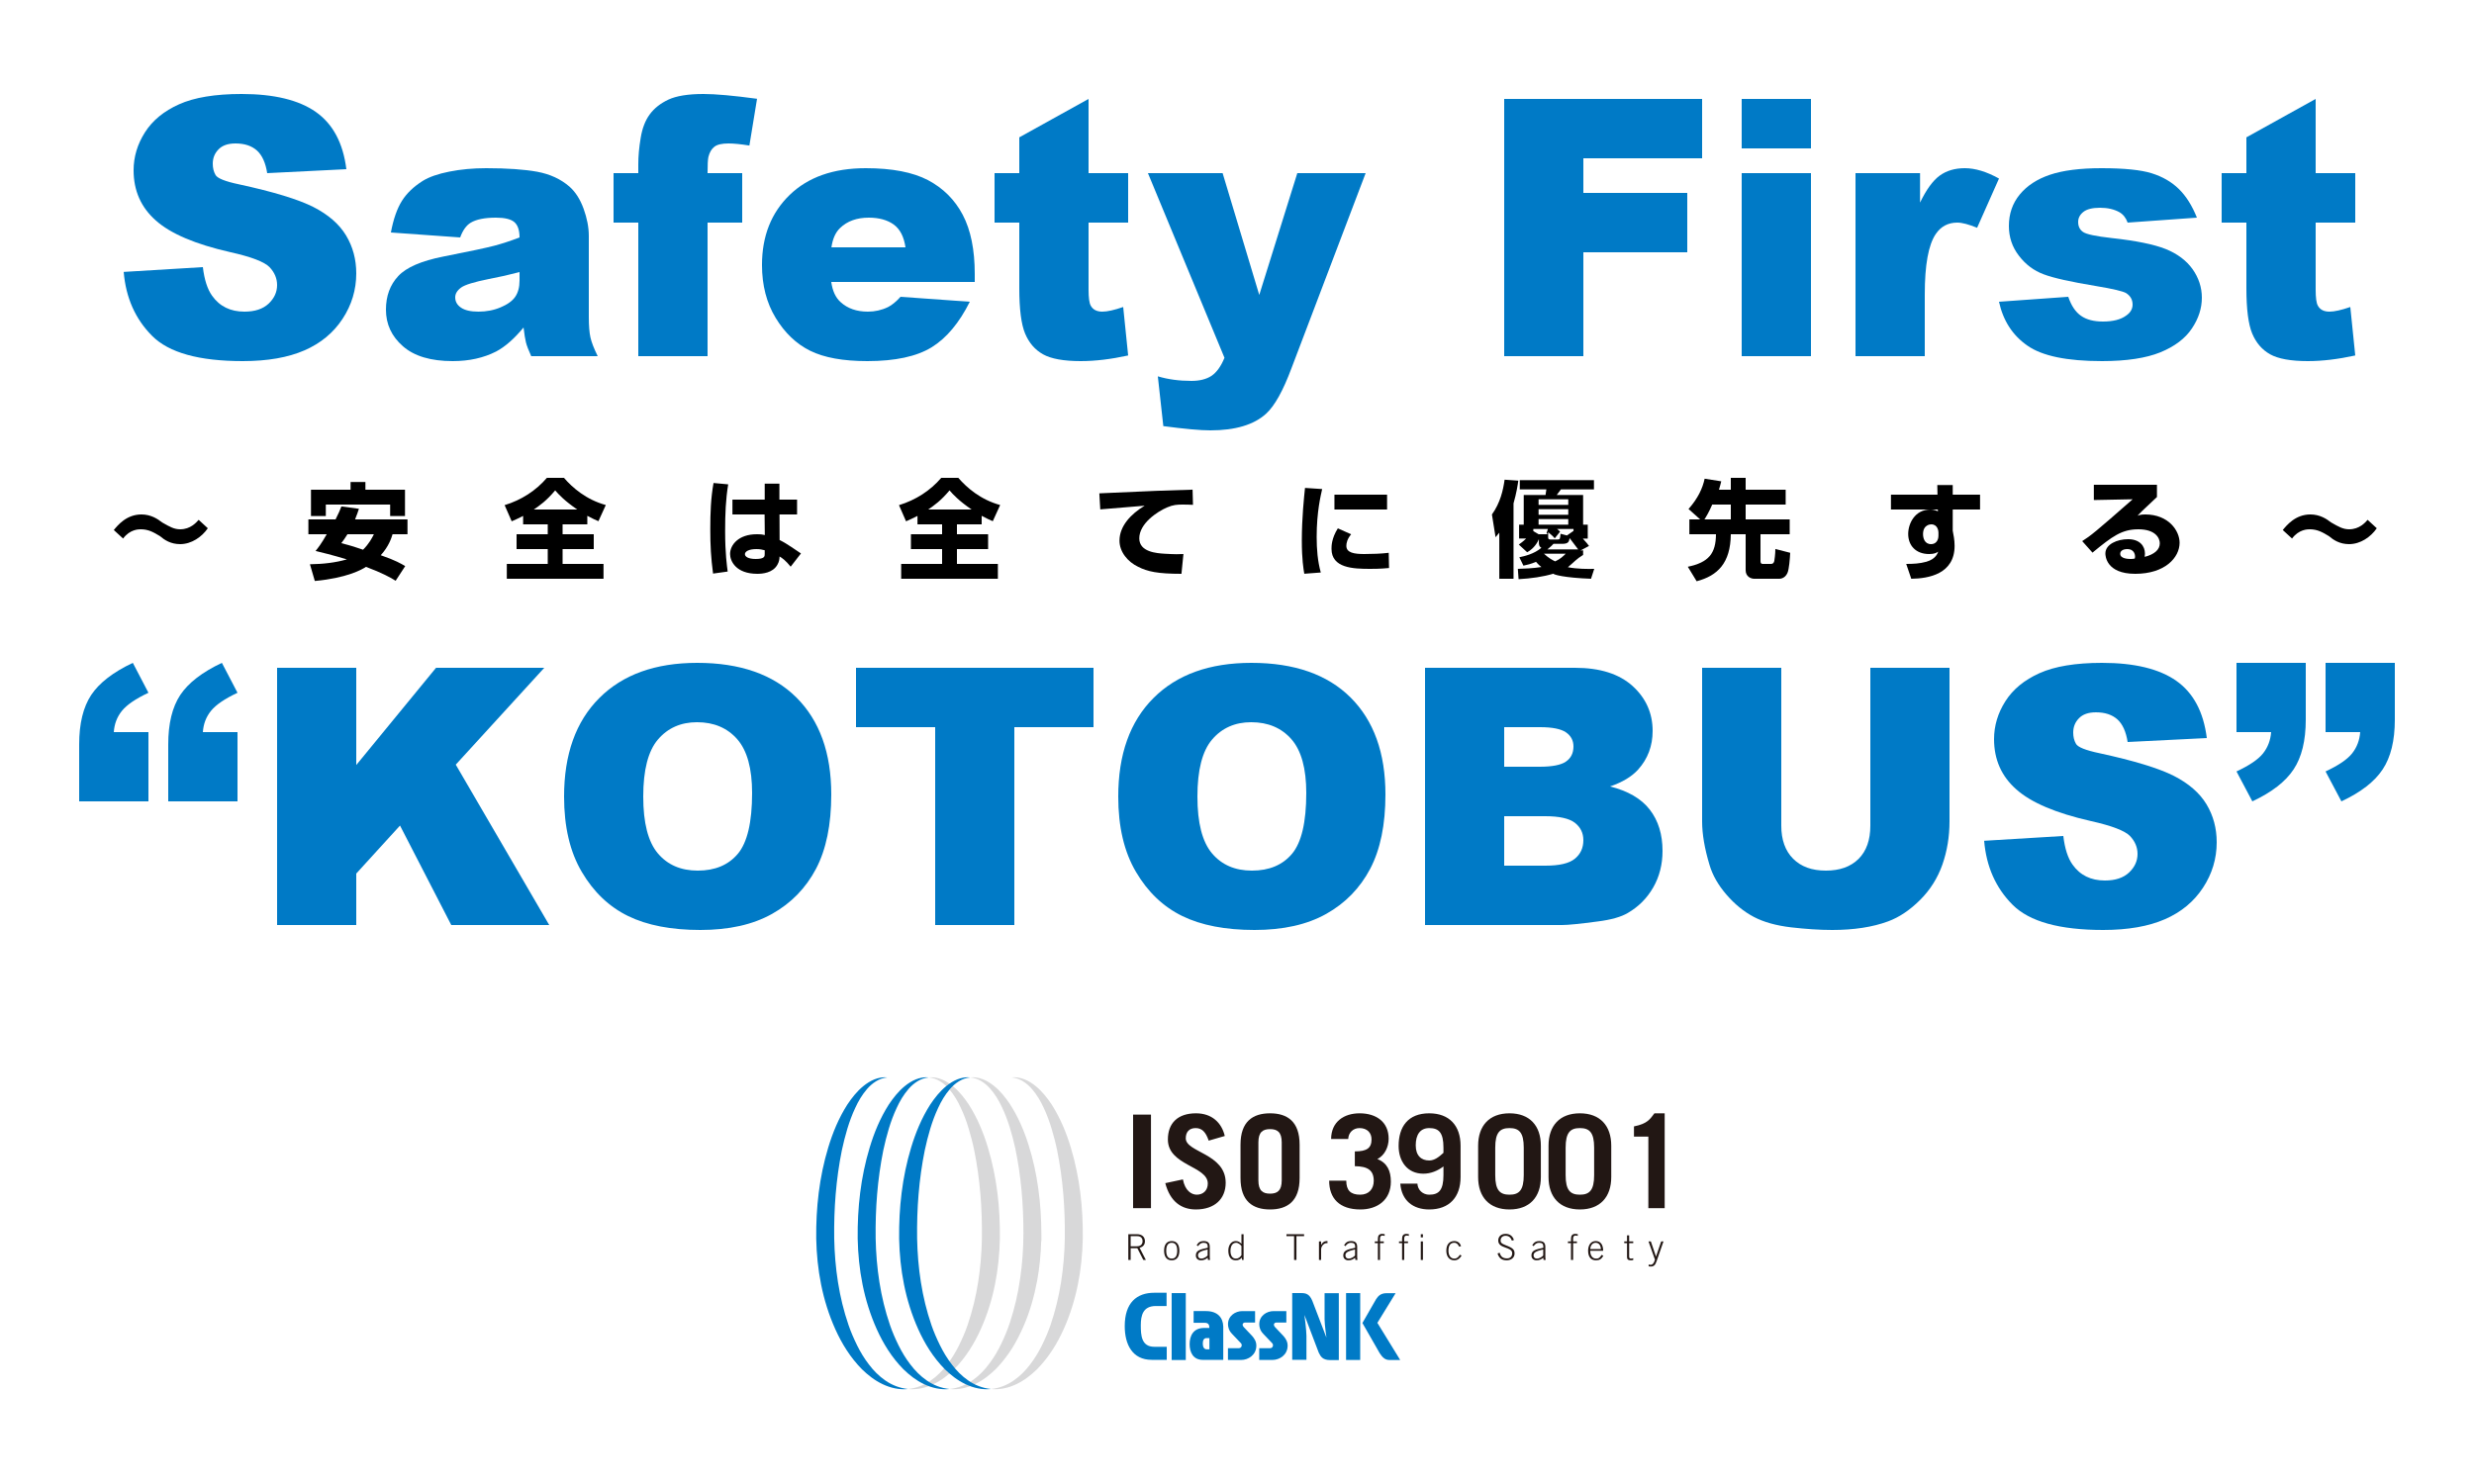 <?xml version="1.0" standalone="no"?>
<!-- Generator: Adobe Fireworks 10, Export SVG Extension by Aaron Beall (http://fireworks.abeall.com) . Version: 0.6.1  -->
<!DOCTYPE svg PUBLIC "-//W3C//DTD SVG 1.1//EN" "http://www.w3.org/Graphics/SVG/1.1/DTD/svg11.dtd">
<svg id="Untitled-%u30DA%u30FC%u30B8%201" viewBox="0 0 500 300" style="background-color:#ffffff00" version="1.1"
	xmlns="http://www.w3.org/2000/svg" xmlns:xlink="http://www.w3.org/1999/xlink" xml:space="preserve"
	x="0px" y="0px" width="500px" height="300px"
>
	<g id="%u30EC%u30A4%u30E4%u30FC%201">
		<g>
			<path d="M 30.75 67.906 C 34.141 71.312 40.25 73 49.062 73 C 54.078 73 58.234 72.266 61.531 70.828 C 64.828 69.391 67.391 67.266 69.234 64.453 C 71.078 61.641 72 58.578 72 55.266 C 72 52.438 71.312 49.875 69.938 47.594 C 68.562 45.312 66.359 43.391 63.328 41.844 C 60.297 40.312 55.297 38.781 48.312 37.266 C 45.484 36.672 43.891 36.031 43.547 35.344 C 43.172 34.688 43 33.938 43 33.094 C 43 31.969 43.375 31 44.156 30.203 C 44.922 29.406 46.062 29 47.594 29 C 49.438 29 50.875 29.484 51.938 30.438 C 52.984 31.391 53.672 32.906 54 35 L 70 34.203 C 69.344 28.922 67.281 25.062 63.844 22.641 C 60.406 20.219 55.391 19 48.828 19 C 43.484 19 39.266 19.703 36.203 21.078 C 33.125 22.453 30.828 24.344 29.297 26.75 C 27.766 29.156 27 31.719 27 34.422 C 27 38.547 28.5 41.938 31.516 44.594 C 34.5 47.25 39.5 49.375 46.516 50.969 C 50.797 51.922 53.438 52.938 54.469 54 C 55.484 55.062 56 56.281 56 57.625 C 56 59.062 55.422 60.312 54.281 61.391 C 53.125 62.469 51.5 63 49.406 63 C 46.562 63 44.391 61.938 42.859 59.781 C 41.922 58.469 41.297 56.531 41 54 L 25 54.969 C 25.438 60.203 27.359 64.516 30.75 67.906 L 30.75 67.906 Z" fill="#007ac6"/>
			<path d="M 95.141 45.016 C 96.266 44.344 97.969 44 100.234 44 C 102 44 103.234 44.297 103.938 44.891 C 104.641 45.484 105 46.531 105 48 C 103.219 48.688 101.547 49.234 99.969 49.656 C 98.391 50.078 94.938 50.812 89.609 51.859 C 85.172 52.734 82.125 54.047 80.484 55.812 C 78.828 57.594 78 59.844 78 62.594 C 78 65.531 79.141 68 81.438 70 C 83.719 72 87.078 73 91.5 73 C 94.828 73 97.75 72.344 100.266 71.062 C 102.094 70.094 103.938 68.469 105.812 66.203 C 105.969 67.578 106.141 68.578 106.297 69.219 C 106.453 69.859 106.812 70.781 107.359 72 L 120.797 72 C 120.047 70.469 119.547 69.203 119.328 68.203 C 119.109 67.219 119 65.844 119 64.094 L 119 47.688 C 119 45.938 118.641 44.109 117.938 42.172 C 117.234 40.25 116.281 38.766 115.062 37.703 C 113.328 36.203 111.172 35.203 108.578 34.719 C 105.984 34.25 102.547 34 98.266 34 C 95.594 34 93.109 34.234 90.828 34.688 C 88.531 35.141 86.734 35.766 85.422 36.578 C 83.594 37.734 82.188 39.078 81.219 40.625 C 80.25 42.172 79.5 44.297 79 47 L 93 48 C 93.531 46.547 94.25 45.547 95.141 45.016 L 95.141 45.016 ZM 105 56.719 C 105 58.062 104.703 59.156 104.125 60 C 103.547 60.844 102.562 61.547 101.188 62.125 C 99.797 62.719 98.297 63 96.688 63 C 95.141 63 93.969 62.734 93.188 62.203 C 92.391 61.672 92 60.969 92 60.109 C 92 59.375 92.391 58.719 93.203 58.125 C 93.984 57.562 95.844 57 98.781 56.406 C 100.938 56 103 55.531 105 55 L 105 56.719 L 105 56.719 Z" fill="#007ac6"/>
			<path d="M 143.172 31.719 C 143.406 30.781 143.812 30.094 144.391 29.656 C 144.953 29.219 145.906 29 147.234 29 C 148.297 29 149.703 29.141 151.453 29.422 L 153 19.969 C 148.25 19.328 144.641 19 142.172 19 C 139.047 19 136.688 19.391 135.078 20.141 C 133.453 20.906 132.203 21.906 131.312 23.125 C 130.406 24.359 129.797 25.938 129.484 27.875 C 129.156 29.812 129 31.594 129 33.203 L 129 35 L 124 35 L 124 45 L 129 45 L 129 72 L 143 72 L 143 45 L 150 45 L 150 35 L 143 35 C 143 33.344 143.047 32.25 143.172 31.719 L 143.172 31.719 Z" fill="#007ac6"/>
			<path d="M 197 55.391 C 197 50.484 196.188 46.5 194.578 43.438 C 192.969 40.375 190.625 38.047 187.562 36.422 C 184.484 34.812 180.281 34 174.969 34 C 168.422 34 163.297 35.812 159.578 39.422 C 155.859 43.031 154 47.75 154 53.562 C 154 57.672 154.922 61.234 156.766 64.266 C 158.609 67.297 160.922 69.516 163.734 70.906 C 166.547 72.297 170.391 73 175.297 73 C 180.922 73 185.25 72.062 188.266 70.219 C 191.281 68.359 193.859 65.281 196 61 L 182 60 C 181.094 61 180.25 61.688 179.469 62.078 C 178.172 62.703 176.812 63 175.391 63 C 173.125 63 171.297 62.359 169.891 61.078 C 168.891 60.188 168.25 58.828 168 57 L 197 57 L 197 55.391 L 197 55.391 ZM 168.031 50 C 168.281 48.281 168.859 46.969 169.781 46.094 C 171.219 44.703 173.156 44 175.578 44 C 177.656 44 179.344 44.469 180.625 45.391 C 181.906 46.328 182.688 47.859 183 50 L 168.031 50 L 168.031 50 Z" fill="#007ac6"/>
			<path d="M 206 27.766 L 206 35 L 201 35 L 201 45 L 206 45 L 206 58.266 C 206 62.484 206.391 65.547 207.172 67.422 C 207.953 69.297 209.156 70.703 210.797 71.625 C 212.422 72.531 214.969 73 218.406 73 C 221.375 73 224.562 72.609 228 71.859 L 227 62.062 C 225.188 62.688 223.781 63 222.781 63 C 221.656 63 220.875 62.594 220.438 61.781 C 220.141 61.25 220 60.172 220 58.547 L 220 45 L 228 45 L 228 35 L 220 35 L 220 20 L 206 27.766 L 206 27.766 Z" fill="#007ac6"/>
			<path d="M 247.469 72.328 C 246.75 74.078 245.875 75.281 244.844 75.984 C 243.812 76.656 242.453 77 240.797 77 C 238.297 77 236.031 76.688 234 76.078 L 235.109 86.141 C 239.391 86.703 242.547 87 244.609 87 C 249.656 87 253.422 85.875 255.891 83.625 C 257.625 82.031 259.328 78.953 261.016 74.422 L 276 35 L 262.188 35 L 254.5 59.625 L 247.094 35 L 232 35 L 247.469 72.328 L 247.469 72.328 Z" fill="#007ac6"/>
			<path d="M 304 72 L 320 72 L 320 51 L 341 51 L 341 39 L 320 39 L 320 32 L 344 32 L 344 20 L 304 20 L 304 72 L 304 72 Z" fill="#007ac6"/>
			<path d="M 352 30 L 366 30 L 366 20 L 352 20 L 352 30 L 352 30 ZM 352 72 L 366 72 L 366 35 L 352 35 L 352 72 L 352 72 Z" fill="#007ac6"/>
			<path d="M 375 72 L 389 72 L 389 59.516 C 389 53.562 389.734 49.5 391.219 47.312 C 392.25 45.781 393.703 45 395.578 45 C 396.547 45 397.891 45.359 399.578 46.047 L 404 36.094 C 401.5 34.703 399.188 34 397.094 34 C 395.078 34 393.391 34.5 392.016 35.5 C 390.641 36.5 389.328 38.312 388.047 40.953 L 388.047 35 L 375 35 L 375 72 L 375 72 Z" fill="#007ac6"/>
			<path d="M 409.75 69.875 C 412.734 71.969 417.75 73 424.812 73 C 429.797 73 433.734 72.391 436.625 71.219 C 439.516 70.031 441.641 68.422 442.984 66.406 C 444.328 64.406 445 62.328 445 60.188 C 445 58.094 444.359 56.156 443.109 54.391 C 441.844 52.641 440.031 51.281 437.656 50.328 C 435.281 49.391 431.656 48.656 426.797 48.125 C 423.578 47.766 421.641 47.359 420.984 46.891 C 420.328 46.438 420 45.766 420 44.875 C 420 44.078 420.344 43.406 421.047 42.844 C 421.75 42.281 422.875 42 424.422 42 C 425.953 42 427.25 42.297 428.328 42.891 C 429.109 43.344 429.656 44.047 430 45 L 444 44 C 443.031 41.562 441.812 39.641 440.344 38.203 C 438.875 36.766 437.062 35.719 434.875 35.031 C 432.688 34.344 429.297 34 424.703 34 C 420.359 34 416.891 34.453 414.297 35.328 C 411.703 36.203 409.672 37.531 408.203 39.312 C 406.734 41.094 406 43.219 406 45.688 C 406 47.938 406.672 49.953 408.031 51.703 C 409.375 53.469 411.047 54.719 413.031 55.453 C 415 56.203 418.531 56.984 423.625 57.828 C 427.031 58.391 429.047 58.875 429.688 59.25 C 430.562 59.812 431 60.578 431 61.578 C 431 62.469 430.562 63.203 429.703 63.797 C 428.594 64.609 427.031 65 425.016 65 C 423.172 65 421.688 64.625 420.578 63.844 C 419.469 63.078 418.609 61.797 418 60 L 404 61 C 404.844 64.844 406.75 67.797 409.75 69.875 L 409.75 69.875 Z" fill="#007ac6"/>
			<path d="M 454 27.766 L 454 35 L 449 35 L 449 45 L 454 45 L 454 58.266 C 454 62.484 454.391 65.547 455.172 67.422 C 455.953 69.297 457.156 70.703 458.797 71.625 C 460.422 72.531 462.969 73 466.406 73 C 469.375 73 472.562 72.609 476 71.859 L 475 62.062 C 473.188 62.688 471.781 63 470.781 63 C 469.656 63 468.875 62.594 468.438 61.781 C 468.141 61.25 468 60.172 468 58.547 L 468 45 L 476 45 L 476 35 L 468 35 L 468 20 L 454 27.766 L 454 27.766 Z" fill="#007ac6"/>
		</g>
		<g>
			<path d="M 40.151 105.089 C 39.698 105.593 38.523 107 36.42 107 C 35.183 107 34.297 106.496 32.771 105.614 C 31.844 104.888 30.483 104 28.587 104 C 25.536 104 23.783 106.208 23 107.147 L 24.876 108.869 C 26.257 107 28.03 107 28.442 107 C 30.009 107 31.019 107.588 32.338 108.386 C 33.204 109.129 34.482 110 36.4 110 C 38.708 110 40.79 108.548 42 106.79 L 40.151 105.089 L 40.151 105.089 Z" fill="#000000"/>
			<path d="M 68.998 102.386 C 68.743 103.071 68.443 103.757 67.818 105 L 62.325 105 L 62.325 108 L 66.035 108 C 64.902 109.995 64.263 110.772 63.779 111.38 C 64.921 111.653 67.007 112.157 70.109 113.081 C 67.748 113.753 65.366 114.026 62.64 114.068 L 63.624 117.448 C 70.086 116.86 73.166 115.139 73.966 114.593 C 77.183 115.79 79.064 116.818 79.96 117.406 L 81.892 114.446 C 81.09 113.963 79.98 113.291 76.952 112.241 C 78.572 110.457 79.103 108.777 79.337 108 L 82.354 108 L 82.354 105 L 71.761 105 C 72.141 104.057 72.35 103.436 72.54 102.857 L 68.998 102.386 L 68.998 102.386 ZM 75.563 108 C 75.193 108.756 74.591 109.911 73.375 111.128 C 72.141 110.688 70.888 110.289 68.975 109.806 C 69.322 109.344 69.762 108.777 70.225 108 L 75.563 108 L 75.563 108 ZM 62.85 104.314 L 65.85 104.314 L 65.85 102 L 78.85 102 L 78.85 104.314 L 81.85 104.314 L 81.85 99 L 73.85 99 L 73.85 97.446 L 70.85 97.446 L 70.85 99 L 62.85 99 L 62.85 104.314 L 62.85 104.314 Z" fill="#000000"/>
			<path d="M 105.724 106 L 110.7 106 L 110.7 108 L 104.401 108 L 104.401 111 L 110.7 111 L 110.7 114 L 102.428 114 L 102.428 117 L 121.972 117 L 121.972 114 L 113.7 114 L 113.7 111 L 119.999 111 L 119.999 108 L 113.7 108 L 113.7 106 L 118.697 106 L 118.697 104.277 C 119.705 104.83 120.314 105.085 120.944 105.362 L 122.434 102.097 C 118.466 101.005 115.695 98.591 113.973 96.596 L 110.532 96.596 C 108.328 99.179 105.367 101.089 101.987 102.118 L 103.414 105.383 C 104.128 105.064 104.8 104.787 105.724 104.298 L 105.724 106 L 105.724 106 ZM 107.886 103 C 109.083 102.181 110.448 101.236 112.2 99.137 C 112.969 100.019 114.12 101.257 116.66 103 L 107.886 103 L 107.886 103 Z" fill="#000000"/>
			<path d="M 144.208 97.641 C 143.666 100.664 143.55 103.62 143.55 106.994 C 143.55 110.267 143.685 112.748 144.111 115.954 L 147.065 115.542 C 146.929 114.443 146.55 111.992 146.55 107.345 C 146.55 103.9 146.671 100.937 147.171 97.914 L 144.208 97.641 L 144.208 97.641 ZM 148.028 101 L 148.028 104 L 154.525 104 L 154.569 108.16 C 154.152 108.068 153.879 108 152.935 108 C 149.29 108 147.55 110.13 147.55 111.992 C 147.55 113.435 148.746 116 153.059 116 C 154.061 116 156.153 115.84 157.099 114.191 C 157.51 113.504 157.53 112.937 157.55 112.496 C 158.117 112.827 158.81 113.343 159.797 114.557 L 161.875 111.882 C 160.899 111.268 159.198 109.969 157.56 109.168 L 157.54 104 L 161.088 104 L 161.088 101 L 157.521 101 L 157.521 97.767 L 154.55 97.767 L 154.55 101 L 148.028 101 L 148.028 101 ZM 154.55 112.008 C 154.55 112.465 154.55 113 152.72 113 C 151.184 113 150.55 112.512 150.55 112.024 C 150.55 111.504 151.306 111 152.867 111 C 153.622 111 154.037 111.11 154.55 111.236 L 154.55 112.008 L 154.55 112.008 Z" fill="#000000"/>
			<path d="M 185.424 106 L 190.4 106 L 190.4 108 L 184.101 108 L 184.101 111 L 190.4 111 L 190.4 114 L 182.128 114 L 182.128 117 L 201.673 117 L 201.673 114 L 193.4 114 L 193.4 111 L 199.699 111 L 199.699 108 L 193.4 108 L 193.4 106 L 198.397 106 L 198.397 104.277 C 199.405 104.83 200.014 105.085 200.644 105.362 L 202.134 102.097 C 198.166 101.005 195.395 98.591 193.673 96.596 L 190.232 96.596 C 188.028 99.179 185.067 101.089 181.687 102.118 L 183.114 105.383 C 183.828 105.064 184.5 104.787 185.424 104.298 L 185.424 106 L 185.424 106 ZM 187.587 103 C 188.783 102.181 190.148 101.236 191.9 99.137 C 192.669 100.019 193.82 101.257 196.361 103 L 187.587 103 L 187.587 103 Z" fill="#000000"/>
			<path d="M 241.021 98.979 C 240.958 99 240.664 99 240.643 99 C 235.121 99.15 233.861 99.206 222.177 99.731 L 222.366 102.975 C 223.583 102.858 229.953 102.349 231.342 102.231 C 228.559 103.895 226.25 106.342 226.25 109.298 C 226.25 111.569 227.919 113.582 230.022 114.582 C 231.888 115.535 233.924 116 238.774 116 L 239.173 112 C 238.292 112.047 237.557 112.07 235.394 111.941 C 233.798 111.843 230.25 111.609 230.25 108.829 C 230.25 105.833 233.882 103.425 235.856 102.583 C 237.116 102.035 237.914 102 239.11 102 C 239.887 102 240.622 102.035 241.105 102.055 L 241.021 98.979 L 241.021 98.979 Z" fill="#000000"/>
			<path d="M 263.744 98.635 C 263.56 100.44 263.1 104.655 263.1 109.29 C 263.1 113.075 263.431 114.981 263.597 115.987 L 266.933 115.735 C 266.294 113.433 266.1 111.028 266.1 108.545 C 266.1 103.434 266.933 100.134 267.211 98.866 L 263.744 98.635 L 263.744 98.635 ZM 269.692 100 L 269.692 103 L 280.33 103 L 280.33 100 L 269.692 100 L 269.692 100 ZM 270.382 106.807 C 269.1 108.834 269.1 110.407 269.1 110.945 C 269.1 114.849 273.465 115 276.908 115 C 278.966 115 280.12 114.887 280.729 114.83 L 280.666 111.752 C 279.197 111.938 277.223 112 275.732 112 C 273.696 112 272.1 111.752 272.1 110.345 C 272.1 109.745 272.289 108.958 273.066 108.007 L 270.382 106.807 L 270.382 106.807 Z" fill="#000000"/>
			<path d="M 306.907 117.084 C 309.472 116.941 311.851 116.604 313.959 115.97 C 313.911 116.158 316.2 116.807 321.546 117 L 322.197 115 C 320.937 115.035 318.74 115.035 316.871 114.666 C 318.215 113.545 318.572 113.029 319.95 112.18 L 319.95 111.25 C 319.122 111.275 319.144 111.312 319.212 111.4 L 321.139 110.368 C 320.908 110.031 320.684 109.737 319.891 108.874 L 320.887 108.874 L 320.887 106.062 L 319.95 106.062 L 319.95 100.062 L 314.619 100.062 L 315.464 98.938 L 322.141 98.938 L 322.141 97.062 L 307.152 97.062 L 307.152 98.938 L 312.525 98.938 L 312.357 100.062 L 307.95 100.062 L 307.95 106.062 L 307.012 106.062 L 307.012 108.869 L 308.438 108.869 C 307.794 109.499 307.357 109.793 306.95 110.087 L 308.645 111.641 C 310.123 110.836 310.811 109.493 311.012 109 L 311.012 109.651 C 311.012 109.967 311.012 110.48 311.522 110.737 C 310.072 111.98 308.116 112.434 307.058 112.651 L 307.887 114.349 C 308.576 114.21 309.427 114.013 310.425 113.579 C 310.996 114.23 311.358 114.507 311.522 114.625 C 309.864 114.901 307.932 114.96 306.76 115 L 306.907 117.084 L 306.907 117.084 ZM 316.682 108.247 L 315.387 107.903 C 315.297 108.955 315.279 109.062 314.83 109.062 L 313.319 109.062 C 312.977 109.062 312.887 108.934 312.887 108.612 L 312.887 107.581 C 313.499 108.097 313.805 108.333 314.218 108.826 L 315.297 107.474 C 315.135 107.302 315.063 107.238 314.686 106.938 L 318.012 106.938 L 318.012 107.324 L 316.682 108.247 L 316.682 108.247 ZM 316.95 104.938 L 316.95 106.062 L 310.95 106.062 L 310.95 104.938 L 316.95 104.938 L 316.95 104.938 ZM 312.56 107.79 C 312.705 107.916 312.742 107.937 312.815 108 L 311.012 108 L 311.012 108.032 L 309.887 107.367 L 309.887 106.938 L 312.833 106.938 L 312.56 107.79 L 312.56 107.79 ZM 315.74 109.938 C 316.942 109.938 317.111 109.52 317.223 108.783 C 318.593 110.58 318.656 110.685 318.95 111.062 L 312.735 111.062 C 313.538 110.399 313.653 110.273 313.959 109.938 L 315.74 109.938 L 315.74 109.938 ZM 316.95 102.938 L 316.95 104.062 L 310.95 104.062 L 310.95 102.938 L 316.95 102.938 L 316.95 102.938 ZM 316.95 100.938 L 316.95 102.062 L 310.95 102.062 L 310.95 100.938 L 316.95 100.938 L 316.95 100.938 ZM 316.428 111.938 C 315.882 112.471 315.399 112.977 314.307 113.483 C 313.803 113.258 313.005 112.837 312.039 111.938 L 316.428 111.938 L 316.428 111.938 ZM 303.012 117 L 305.887 117 L 305.887 101.761 C 306.496 99.62 306.727 98.066 306.853 97.163 L 304.083 96.974 C 303.789 99.074 303.222 101.635 301.522 104.008 L 302.257 108.606 C 302.613 108.186 302.781 107.976 303.012 107.682 L 303.012 117 L 303.012 117 Z" fill="#000000"/>
			<path d="M 341.425 105 L 341.425 108 L 346.8 108 C 346.779 111.891 345.33 113.695 341.11 114.573 L 342.895 117.504 C 347.119 116.388 349.744 113.859 349.8 108 L 352.8 108 L 352.8 115.28 C 352.8 116.599 353.915 117 354.512 117 L 359.595 117 C 359.714 117 360.727 117 361.244 115.834 C 361.582 115.07 361.74 112.992 361.8 111.75 L 358.8 110.977 C 358.8 112.102 358.62 113.18 358.597 113.344 C 358.552 113.625 358.417 114 357.898 114 L 356.319 114 C 356.093 114 355.8 114 355.8 113.414 L 355.8 108 L 361.701 108 L 361.701 105 L 352.8 105 L 352.8 102 L 360.886 102 L 360.886 99 L 352.8 99 L 352.8 96.606 L 349.8 96.606 L 349.8 99 L 347.406 99 C 347.658 98.16 347.742 97.803 347.868 97.299 L 344.509 96.774 C 344.11 98.685 343.165 100.743 341.255 102.895 L 343.606 105 L 341.425 105 L 341.425 105 ZM 344.467 105 C 344.845 104.421 345.412 103.474 346.042 102 L 349.8 102 L 349.8 105 L 344.467 105 L 344.467 105 Z" fill="#000000"/>
			<path d="M 391.571 100 L 382.165 100 L 382.165 103 L 391.631 103 L 391.669 103.351 C 391.271 103.201 390.791 103 390.17 103 C 386.954 103 385.65 105.9 385.65 107.93 C 385.65 110.308 387.223 112 389.87 112 C 390.911 112 391.31 111.778 391.726 111.522 C 391.551 111.897 391.231 113 389.33 113.559 C 387.967 113.941 386.643 114 385.251 114 L 386.271 117 C 389.77 116.957 395.028 116.043 395.028 110.342 C 395.028 109.126 394.797 108.068 394.65 107.287 L 394.65 103 L 400.172 103 L 400.172 100 L 394.65 100 L 394.65 98.047 L 391.531 98.047 L 391.571 100 L 391.571 100 ZM 391.764 108.275 C 391.764 109.287 391.211 110 390.27 110 C 388.95 110 388.65 108.758 388.65 107.976 C 388.65 106.091 390.09 106 390.31 106 C 391.631 106 391.764 107.379 391.764 107.632 L 391.764 108.275 L 391.764 108.275 Z" fill="#000000"/>
			<path d="M 423.169 98 L 423.169 101.085 L 431.015 100.931 C 423.337 107.679 422.54 108.285 420.818 109.389 L 422.897 111.718 C 426.928 108.395 428.831 107 432.173 107 C 435.623 107 436.5 108.78 436.5 109.83 C 436.5 111.135 435.392 112.068 433.448 112.573 C 433.483 112.301 433.5 112.145 433.5 111.912 C 433.5 110.407 432.466 109 430.089 109 C 427.928 109 425.5 110 425.5 111.893 C 425.5 112.301 425.619 116 431.534 116 C 437.541 116 440.5 112.728 440.5 109.712 C 440.5 107.313 438.299 104 433.546 104 C 432.621 104 432.276 104.157 432 104.269 C 432.552 103.66 432.707 103.466 435.923 100.475 L 435.923 98 L 423.169 98 L 423.169 98 ZM 431.435 112.922 C 431.103 112.981 430.883 113 430.596 113 C 430.089 113 428.5 112.942 428.5 111.951 C 428.5 111.368 429.074 111 429.912 111 C 431.457 111 431.5 112.34 431.5 112.475 C 431.5 112.65 431.479 112.748 431.435 112.922 L 431.435 112.922 Z" fill="#000000"/>
			<path d="M 478.501 105.089 C 478.048 105.593 476.873 107 474.77 107 C 473.533 107 472.647 106.496 471.121 105.614 C 470.194 104.888 468.833 104 466.937 104 C 463.886 104 462.133 106.208 461.35 107.147 L 463.226 108.869 C 464.607 107 466.38 107 466.792 107 C 468.359 107 469.369 107.588 470.688 108.386 C 471.554 109.129 472.832 110 474.75 110 C 477.058 110 479.14 108.548 480.35 106.79 L 478.501 105.089 L 478.501 105.089 Z" fill="#000000"/>
		</g>
		<g>
			<path d="M 30 148 L 23 148 C 23.109 146.344 23.656 144.922 24.641 143.703 C 25.625 142.484 27.406 141.266 30 140.047 L 26.844 134 C 22.875 135.875 20.062 138.047 18.438 140.484 C 16.812 142.938 16 146.281 16 150.5 L 16 162 L 30 162 L 30 148 L 30 148 ZM 48 148 L 41 148 C 41.109 146.344 41.656 144.922 42.641 143.703 C 43.625 142.484 45.406 141.266 48 140.047 L 44.844 134 C 40.875 135.875 38.062 138.047 36.438 140.484 C 34.812 142.938 34 146.281 34 150.5 L 34 162 L 48 162 L 48 148 L 48 148 Z" fill="#007ac6"/>
			<path d="M 56 187 L 72 187 L 72 176.594 L 80.844 166.891 L 91.203 187 L 111 187 L 92.109 154.578 L 110 135 L 88.125 135 L 72 154.656 L 72 135 L 56 135 L 56 187 L 56 187 Z" fill="#007ac6"/>
			<path d="M 117.594 176.281 C 119.984 180.344 123.109 183.312 126.953 185.188 C 130.797 187.062 135.672 188 141.547 188 C 147.328 188 152.156 186.922 156.031 184.75 C 159.906 182.578 162.859 179.531 164.922 175.625 C 166.969 171.719 168 166.719 168 160.609 C 168 152.203 165.641 145.672 160.953 141 C 156.266 136.344 149.578 134 140.906 134 C 132.438 134 125.844 136.375 121.109 141.125 C 116.359 145.875 114 152.516 114 161.031 C 114 167.141 115.188 172.219 117.594 176.281 L 117.594 176.281 ZM 132.969 149.5 C 134.953 147.172 137.594 146 140.875 146 C 144.281 146 147 147.156 149 149.438 C 151 151.734 152 155.359 152 160.312 C 152 166.219 151.031 170.312 149.125 172.594 C 147.203 174.875 144.5 176 141.016 176 C 137.609 176 134.922 174.844 132.953 172.516 C 130.984 170.188 130 166.359 130 161.031 C 130 155.672 130.984 151.828 132.969 149.5 L 132.969 149.5 Z" fill="#007ac6"/>
			<path d="M 173 147 L 189 147 L 189 187 L 205 187 L 205 147 L 221 147 L 221 135 L 173 135 L 173 147 L 173 147 Z" fill="#007ac6"/>
			<path d="M 229.594 176.281 C 231.984 180.344 235.109 183.312 238.953 185.188 C 242.797 187.062 247.672 188 253.547 188 C 259.328 188 264.156 186.922 268.031 184.75 C 271.906 182.578 274.859 179.531 276.922 175.625 C 278.969 171.719 280 166.719 280 160.609 C 280 152.203 277.641 145.672 272.953 141 C 268.266 136.344 261.578 134 252.906 134 C 244.438 134 237.844 136.375 233.109 141.125 C 228.359 145.875 226 152.516 226 161.031 C 226 167.141 227.188 172.219 229.594 176.281 L 229.594 176.281 ZM 244.969 149.5 C 246.953 147.172 249.594 146 252.875 146 C 256.281 146 259 147.156 261 149.438 C 263 151.734 264 155.359 264 160.312 C 264 166.219 263.031 170.312 261.125 172.594 C 259.203 174.875 256.5 176 253.016 176 C 249.609 176 246.922 174.844 244.953 172.516 C 242.984 170.188 242 166.359 242 161.031 C 242 155.672 242.984 151.828 244.969 149.5 L 244.969 149.5 Z" fill="#007ac6"/>
			<path d="M 288 187 L 315.703 187 C 316.875 187 319.266 186.766 322.891 186.281 C 325.609 185.938 327.641 185.359 328.984 184.562 C 331.156 183.297 332.875 181.578 334.125 179.391 C 335.375 177.203 336 174.75 336 172.016 C 336 168.672 335.141 165.891 333.422 163.672 C 331.703 161.453 329.016 159.891 325.391 158.984 C 327.891 158.141 329.781 157 331.078 155.562 C 333.016 153.406 334 150.797 334 147.766 C 334 144.156 332.641 141.125 329.938 138.672 C 327.234 136.234 323.359 135 318.312 135 L 288 135 L 288 187 L 288 187 ZM 304 147 L 311.25 147 C 313.734 147 315.484 147.359 316.484 148.047 C 317.484 148.734 318 149.688 318 150.906 C 318 152.25 317.484 153.266 316.484 153.953 C 315.484 154.656 313.703 155 311.141 155 L 304 155 L 304 147 L 304 147 ZM 304 165 L 312.281 165 C 315.141 165 317.141 165.453 318.281 166.328 C 319.422 167.219 320 168.391 320 169.844 C 320 171.422 319.422 172.672 318.266 173.609 C 317.109 174.547 315.141 175 312.328 175 L 304 175 L 304 165 L 304 165 Z" fill="#007ac6"/>
			<path d="M 378 166.906 C 378 169.812 377.203 172.062 375.609 173.641 C 374.016 175.219 371.812 176 369.016 176 C 366.188 176 363.984 175.203 362.391 173.594 C 360.797 172 360 169.766 360 166.906 L 360 135 L 344 135 L 344 166.047 C 344 168.609 344.5 171.547 345.5 174.859 C 346.109 176.922 347.25 178.922 348.922 180.859 C 350.594 182.797 352.438 184.297 354.453 185.359 C 356.469 186.422 358.984 187.109 361.984 187.469 C 364.984 187.812 367.75 188 370.297 188 C 374.672 188 378.438 187.422 381.578 186.266 C 383.828 185.438 385.969 184 388.031 181.953 C 390.094 179.906 391.594 177.516 392.562 174.781 C 393.516 172.047 394 169.141 394 166.047 L 394 135 L 378 135 L 378 166.906 L 378 166.906 Z" fill="#007ac6"/>
			<path d="M 406.75 182.906 C 410.141 186.312 416.25 188 425.062 188 C 430.078 188 434.234 187.266 437.531 185.828 C 440.828 184.391 443.391 182.266 445.234 179.453 C 447.078 176.641 448 173.578 448 170.266 C 448 167.438 447.312 164.875 445.938 162.594 C 444.562 160.312 442.359 158.391 439.328 156.844 C 436.297 155.312 431.297 153.781 424.312 152.266 C 421.484 151.672 419.891 151.031 419.547 150.344 C 419.172 149.688 419 148.938 419 148.094 C 419 146.969 419.375 146 420.156 145.203 C 420.922 144.406 422.062 144 423.594 144 C 425.438 144 426.875 144.484 427.938 145.438 C 428.984 146.391 429.672 147.906 430 150 L 446 149.203 C 445.344 143.922 443.281 140.062 439.844 137.641 C 436.406 135.219 431.391 134 424.828 134 C 419.484 134 415.266 134.703 412.203 136.078 C 409.125 137.453 406.828 139.344 405.297 141.75 C 403.766 144.156 403 146.719 403 149.422 C 403 153.547 404.5 156.938 407.516 159.594 C 410.5 162.25 415.5 164.375 422.516 165.969 C 426.797 166.922 429.438 167.938 430.469 169 C 431.484 170.062 432 171.281 432 172.625 C 432 174.062 431.422 175.312 430.281 176.391 C 429.125 177.469 427.5 178 425.406 178 C 422.562 178 420.391 176.938 418.859 174.781 C 417.922 173.469 417.297 171.531 417 169 L 401 169.969 C 401.438 175.203 403.359 179.516 406.75 182.906 L 406.75 182.906 Z" fill="#007ac6"/>
			<path d="M 452 148 L 459 148 C 458.875 149.656 458.328 151.094 457.359 152.312 C 456.391 153.531 454.594 154.734 452 155.953 L 455.203 162 C 459.141 160.156 461.922 158 463.547 155.531 C 465.172 153.078 466 149.734 466 145.5 L 466 134 L 452 134 L 452 148 L 452 148 ZM 470 148 L 477 148 C 476.875 149.656 476.328 151.094 475.359 152.312 C 474.391 153.531 472.594 154.734 470 155.953 L 473.203 162 C 477.141 160.156 479.922 158 481.547 155.531 C 483.172 153.078 484 149.734 484 145.5 L 484 134 L 470 134 L 470 148 L 470 148 Z" fill="#007ac6"/>
		</g>
		<g>
			<g>
				<path d="M 235.768 261.338 L 235.768 264.02 L 233.593 264.02 C 231.011 264.02 230.557 265.904 230.557 267.905 C 230.557 269.906 230.667 272.262 233.287 272.262 L 235.802 272.262 L 235.802 274.901 L 232.772 274.901 C 228.848 274.901 227.312 271.791 227.312 268.08 C 227.312 263.372 229.72 261.338 233.277 261.338 L 235.768 261.338 Z" fill="#007ac6"/>
				<path d="M 236.794 274.935 L 239.649 274.935 L 239.649 261.409 L 236.794 261.409 L 236.794 274.935 Z" fill="#007ac6"/>
				<path d="M 272.044 274.925 L 274.899 274.925 L 274.899 261.406 L 272.044 261.406 L 272.044 274.925 Z" fill="#007ac6"/>
				<path d="M 243.742 265.046 L 241.234 265.046 L 241.234 267.415 L 243.468 267.415 C 244.235 267.415 244.415 267.808 244.415 268.452 L 243.36 268.452 C 241.138 268.452 240.425 270.089 240.425 271.734 C 240.425 273.379 241.127 274.904 243.09 274.904 L 247.222 274.904 L 247.222 268.163 C 247.181 266.455 246.151 265.046 243.742 265.046 L 243.742 265.046 ZM 244.425 272.774 L 243.867 272.774 C 243.334 272.774 243.085 272.269 243.085 271.633 C 243.085 270.994 243.265 270.504 243.846 270.504 L 244.425 270.504 L 244.425 272.774 Z" fill="#007ac6"/>
				<path d="M 253.654 265.047 L 251.08 265.047 C 249.654 265.047 248.181 266.012 248.181 267.692 C 248.181 268.225 248.329 268.961 248.997 269.651 L 250.808 271.554 C 251.103 271.859 250.956 272.547 250.356 272.547 L 248.172 272.547 L 248.172 274.921 L 250.854 274.921 C 252.28 274.921 253.909 273.909 253.909 272.028 C 253.909 271.209 253.526 270.601 253.057 270.065 L 251.375 268.292 C 250.924 267.799 251.179 267.354 251.677 267.354 L 253.654 267.354 L 253.654 265.047 Z" fill="#007ac6"/>
				<path d="M 259.972 265.047 L 257.398 265.047 C 255.974 265.047 254.5 266.012 254.5 267.692 C 254.5 268.225 254.648 268.961 255.315 269.651 L 257.128 271.554 C 257.422 271.859 257.274 272.547 256.674 272.547 L 254.49 272.547 L 254.49 274.921 L 257.172 274.921 C 258.6 274.921 260.231 273.909 260.231 272.028 C 260.231 271.209 259.844 270.601 259.375 270.065 L 257.693 268.292 C 257.244 267.799 257.499 267.354 257.996 267.354 L 259.972 267.354 L 259.972 265.047 Z" fill="#007ac6"/>
				<path d="M 261.158 261.403 L 261.158 274.898 L 264.035 274.898 L 264.035 270.021 C 264.035 268.924 263.626 265.824 263.626 265.824 L 266.514 273.433 C 266.913 274.255 267.329 274.947 268.822 274.947 L 270.578 274.947 L 270.578 261.43 L 267.7 261.43 L 267.7 266.713 C 267.7 267.794 268.076 270.41 268.076 270.41 L 265.222 262.971 C 264.646 261.578 263.899 261.403 262.998 261.403 L 261.158 261.403 Z" fill="#007ac6"/>
				<path d="M 282.054 261.425 L 280.238 261.425 C 279.016 261.425 278.514 262.025 278.11 262.638 L 275.346 267.453 L 278.846 273.568 C 279.455 274.481 279.935 274.937 280.893 274.937 L 282.984 274.937 L 278.369 267.42 L 282.054 261.425 Z" fill="#007ac6"/>
			</g>
			<g>
				<path d="M 228.999 244.237 L 228.999 225.325 L 232.614 225.325 L 232.614 244.237 L 228.999 244.237 Z" fill="#221714"/>
				<path d="M 244.281 230.59 C 243.679 228.809 242.894 228.049 241.636 228.049 C 240.353 228.049 239.645 228.835 239.645 230.119 C 239.645 232.974 247.713 233.183 247.713 239.103 C 247.713 242.352 245.487 244.499 241.688 244.499 C 238.755 244.499 236.476 242.901 235.507 239.181 L 239.069 238.422 C 239.488 240.7 240.798 241.513 241.872 241.513 C 243.129 241.513 244.098 240.675 244.098 239.26 C 244.098 235.698 236.031 235.646 236.031 230.355 C 236.031 227.106 237.969 225.063 241.714 225.063 C 244.936 225.063 246.901 226.976 247.529 229.647 L 244.281 230.59 Z" fill="#221714"/>
				<path d="M 250.71 231.402 C 250.71 226.739 253.172 225.063 256.682 225.063 C 260.191 225.063 262.654 226.739 262.654 231.402 L 262.654 238.16 C 262.654 242.822 260.191 244.499 256.682 244.499 C 253.172 244.499 250.71 242.822 250.71 238.16 L 250.71 231.402 ZM 254.324 238.632 C 254.324 240.727 255.241 241.303 256.682 241.303 C 258.122 241.303 259.039 240.727 259.039 238.632 L 259.039 230.931 C 259.039 228.835 258.122 228.259 256.682 228.259 C 255.241 228.259 254.324 228.835 254.324 230.931 L 254.324 238.632 Z" fill="#221714"/>
				<path d="M 272.084 238.684 C 272.084 240.622 272.948 241.513 274.887 241.513 C 276.668 241.513 277.637 240.334 277.637 238.71 C 277.637 236.588 276.432 235.776 273.813 235.75 L 273.813 232.764 C 276.248 232.764 277.191 232.083 277.191 230.328 C 277.191 229.019 276.327 228.049 274.755 228.049 C 273.472 228.049 272.529 228.966 272.477 230.25 L 269.019 230.25 C 269.046 226.766 271.613 225.063 274.781 225.063 C 278.186 225.063 280.649 226.844 280.649 230.197 C 280.649 231.848 279.863 233.55 278.37 234.309 C 280.387 235.096 281.094 236.745 281.094 238.867 C 281.094 242.613 278.344 244.499 274.939 244.499 C 270.696 244.499 268.626 242.246 268.626 238.684 L 272.084 238.684 Z" fill="#221714"/>
				<path d="M 286.462 239.286 C 286.515 240.57 287.562 241.513 288.846 241.513 C 290.784 241.513 291.726 240.622 291.726 237.557 L 291.726 235.803 C 290.548 236.693 289.16 237.269 287.666 237.269 C 284.366 237.269 282.664 234.702 282.664 231.664 C 282.664 227.788 284.55 225.063 288.846 225.063 C 292.932 225.063 295.184 227.578 295.184 231.611 L 295.184 237.95 C 295.184 241.984 292.932 244.499 288.846 244.499 C 285.571 244.499 283.266 242.691 283.004 239.286 L 286.462 239.286 ZM 291.726 232.005 C 291.726 228.94 290.784 228.049 288.846 228.049 C 287.038 228.049 286.121 229.359 286.121 231.534 C 286.121 233.629 287.248 234.598 288.846 234.598 C 289.945 234.598 290.836 233.864 291.726 233.052 L 291.726 232.005 Z" fill="#221714"/>
				<path d="M 298.733 231.611 C 298.733 227.578 300.986 225.063 305.072 225.063 C 309.158 225.063 311.41 227.578 311.41 231.611 L 311.41 237.95 C 311.41 241.984 309.158 244.499 305.072 244.499 C 300.986 244.499 298.733 241.984 298.733 237.95 L 298.733 231.611 ZM 302.191 237.557 C 302.191 240.622 303.133 241.513 305.072 241.513 C 307.01 241.513 307.953 240.622 307.953 237.557 L 307.953 232.005 C 307.953 228.94 307.01 228.049 305.072 228.049 C 303.133 228.049 302.191 228.94 302.191 232.005 L 302.191 237.557 Z" fill="#221714"/>
				<path d="M 312.96 231.611 C 312.96 227.578 315.212 225.063 319.299 225.063 C 323.385 225.063 325.637 227.578 325.637 231.611 L 325.637 237.95 C 325.637 241.984 323.385 244.499 319.299 244.499 C 315.212 244.499 312.96 241.984 312.96 237.95 L 312.96 231.611 ZM 316.417 237.557 C 316.417 240.622 317.36 241.513 319.299 241.513 C 321.237 241.513 322.179 240.622 322.179 237.557 L 322.179 232.005 C 322.179 228.94 321.237 228.049 319.299 228.049 C 317.36 228.049 316.417 228.94 316.417 232.005 L 316.417 237.557 Z" fill="#221714"/>
				<path d="M 333.135 229.778 L 330.228 229.778 L 330.228 227.709 C 333.004 227.159 333.476 226.216 334.366 225.063 L 336.435 225.063 L 336.435 244.237 L 333.135 244.237 L 333.135 229.778 Z" fill="#221714"/>
			</g>
			<g>
				<path d="M 231.587 254.71 L 231.068 254.71 L 229.857 252.33 L 228.508 252.33 L 228.508 254.71 L 228.032 254.71 L 228.032 249.504 L 229.792 249.504 C 230.815 249.504 231.393 250.066 231.393 250.917 C 231.393 251.602 231.054 252.056 230.31 252.244 L 231.587 254.71 ZM 228.508 251.941 L 229.792 251.941 C 230.484 251.941 230.916 251.559 230.916 250.917 C 230.916 250.275 230.542 249.893 229.792 249.893 L 228.508 249.893 L 228.508 251.941 Z" fill="#221714"/>
				<path d="M 238.352 252.835 C 238.352 253.852 237.977 254.782 236.809 254.782 C 235.64 254.782 235.266 253.852 235.266 252.835 C 235.266 251.818 235.64 250.888 236.809 250.888 C 237.977 250.888 238.352 251.818 238.352 252.835 ZM 235.698 252.835 C 235.698 253.852 236.037 254.436 236.809 254.436 C 237.58 254.436 237.919 253.852 237.919 252.835 C 237.919 251.818 237.58 251.234 236.809 251.234 C 236.037 251.234 235.698 251.818 235.698 252.835 Z" fill="#221714"/>
				<path d="M 244.136 254.71 L 244.078 254.256 C 243.631 254.609 243.292 254.782 242.715 254.782 C 242.131 254.782 241.684 254.422 241.684 253.801 C 241.684 252.777 242.52 252.59 244.085 252.244 L 244.085 251.984 C 244.085 251.486 243.869 251.234 243.227 251.234 C 242.78 251.234 242.412 251.48 242.138 251.912 L 241.85 251.739 C 242.174 251.133 242.636 250.888 243.241 250.888 C 244.092 250.888 244.496 251.234 244.496 252.064 L 244.496 254.025 C 244.496 254.212 244.511 254.458 244.554 254.71 L 244.136 254.71 ZM 244.064 252.59 C 242.347 252.965 242.117 253.319 242.117 253.795 C 242.117 254.205 242.398 254.436 242.787 254.436 C 243.191 254.436 243.688 254.198 244.064 253.816 L 244.064 252.59 Z" fill="#221714"/>
				<path d="M 251.333 254.71 L 251.03 254.71 L 250.958 254.22 C 250.684 254.609 250.265 254.782 249.753 254.782 C 248.78 254.782 248.246 254.09 248.246 252.814 C 248.246 251.71 248.852 250.888 249.725 250.888 C 250.229 250.888 250.532 251.061 250.9 251.451 L 250.9 249.504 L 251.333 249.504 L 251.333 254.71 ZM 250.9 251.905 C 250.756 251.652 250.265 251.234 249.839 251.234 C 249.061 251.234 248.679 251.919 248.679 252.893 C 248.679 253.758 249.025 254.436 249.775 254.436 C 250.309 254.436 250.618 254.141 250.9 253.751 L 250.9 251.905 Z" fill="#221714"/>
				<path d="M 259.994 249.504 L 263.557 249.504 L 263.557 249.893 L 262.014 249.893 L 262.014 254.71 L 261.538 254.71 L 261.538 249.893 L 259.994 249.893 L 259.994 249.504 Z" fill="#221714"/>
				<path d="M 266.566 254.71 L 266.566 250.96 L 266.998 250.96 L 266.998 251.674 L 267.013 251.674 C 267.215 251.213 267.618 250.888 268.094 250.888 L 268.289 250.888 L 268.289 251.307 L 268.094 251.307 C 267.618 251.307 266.998 251.869 266.998 252.59 L 266.998 254.71 L 266.566 254.71 Z" fill="#221714"/>
				<path d="M 273.928 254.71 L 273.87 254.256 C 273.424 254.609 273.085 254.782 272.508 254.782 C 271.924 254.782 271.477 254.422 271.477 253.801 C 271.477 252.777 272.313 252.59 273.878 252.244 L 273.878 251.984 C 273.878 251.486 273.662 251.234 273.019 251.234 C 272.572 251.234 272.205 251.48 271.93 251.912 L 271.643 251.739 C 271.967 251.133 272.428 250.888 273.034 250.888 C 273.885 250.888 274.289 251.234 274.289 252.064 L 274.289 254.025 C 274.289 254.212 274.303 254.458 274.347 254.71 L 273.928 254.71 ZM 273.856 252.59 C 272.14 252.965 271.909 253.319 271.909 253.795 C 271.909 254.205 272.19 254.436 272.58 254.436 C 272.984 254.436 273.481 254.198 273.856 253.816 L 273.856 252.59 Z" fill="#221714"/>
				<path d="M 278.904 251.307 L 278.904 254.71 L 278.472 254.71 L 278.472 251.307 L 277.851 251.307 L 277.851 250.96 L 278.472 250.96 L 278.472 250.427 C 278.472 249.778 278.731 249.431 279.373 249.431 C 279.531 249.431 279.683 249.46 279.842 249.489 L 279.842 249.85 C 279.704 249.806 279.575 249.778 279.416 249.778 C 279.077 249.778 278.904 249.943 278.904 250.375 L 278.904 250.96 L 279.669 250.96 L 279.669 251.307 L 278.904 251.307 Z" fill="#221714"/>
				<path d="M 283.794 251.307 L 283.794 254.71 L 283.362 254.71 L 283.362 251.307 L 282.741 251.307 L 282.741 250.96 L 283.362 250.96 L 283.362 250.427 C 283.362 249.778 283.621 249.431 284.263 249.431 C 284.421 249.431 284.572 249.46 284.732 249.489 L 284.732 249.85 C 284.594 249.806 284.465 249.778 284.306 249.778 C 283.967 249.778 283.794 249.943 283.794 250.375 L 283.794 250.96 L 284.559 250.96 L 284.559 251.307 L 283.794 251.307 Z" fill="#221714"/>
				<path d="M 287.143 250.138 L 287.143 249.504 L 287.576 249.504 L 287.576 250.138 L 287.143 250.138 ZM 287.576 254.71 L 287.143 254.71 L 287.143 250.96 L 287.576 250.96 L 287.576 254.71 Z" fill="#221714"/>
				<path d="M 294.893 252.013 C 294.697 251.58 294.417 251.234 293.919 251.234 C 293.213 251.234 292.736 251.674 292.736 252.835 C 292.736 253.795 293.169 254.436 293.919 254.436 C 294.453 254.436 294.741 254.141 295.043 253.657 L 295.391 253.823 C 295.073 254.356 294.634 254.782 293.919 254.782 C 292.867 254.782 292.304 253.967 292.304 252.835 C 292.304 251.544 292.952 250.888 293.919 250.888 C 294.626 250.888 295.065 251.285 295.29 251.905 L 294.893 252.013 Z" fill="#221714"/>
				<path d="M 303.094 253.253 C 303.296 254.047 303.758 254.393 304.58 254.393 C 305.229 254.393 305.618 253.982 305.618 253.355 C 305.618 251.955 302.798 252.503 302.798 250.78 C 302.798 250.008 303.332 249.431 304.299 249.431 C 305.121 249.431 305.727 249.878 305.964 250.679 L 305.553 250.802 C 305.366 250.225 304.962 249.82 304.299 249.82 C 303.693 249.82 303.274 250.167 303.274 250.78 C 303.274 251.133 303.375 251.386 304.335 251.747 C 305.799 252.295 306.095 252.655 306.095 253.405 C 306.095 254.292 305.352 254.782 304.508 254.782 C 303.513 254.782 302.943 254.343 302.654 253.39 L 303.094 253.253 Z" fill="#221714"/>
				<path d="M 311.957 254.71 L 311.9 254.256 C 311.453 254.609 311.114 254.782 310.536 254.782 C 309.953 254.782 309.506 254.422 309.506 253.801 C 309.506 252.777 310.342 252.59 311.908 252.244 L 311.908 251.984 C 311.908 251.486 311.691 251.234 311.049 251.234 C 310.602 251.234 310.234 251.48 309.959 251.912 L 309.672 251.739 C 309.996 251.133 310.457 250.888 311.064 250.888 C 311.914 250.888 312.318 251.234 312.318 252.064 L 312.318 254.025 C 312.318 254.212 312.333 254.458 312.376 254.71 L 311.957 254.71 ZM 311.886 252.59 C 310.169 252.965 309.939 253.319 309.939 253.795 C 309.939 254.205 310.22 254.436 310.61 254.436 C 311.013 254.436 311.511 254.198 311.886 253.816 L 311.886 252.59 Z" fill="#221714"/>
				<path d="M 317.934 251.307 L 317.934 254.71 L 317.501 254.71 L 317.501 251.307 L 316.881 251.307 L 316.881 250.96 L 317.501 250.96 L 317.501 250.427 C 317.501 249.778 317.761 249.431 318.403 249.431 C 318.561 249.431 318.713 249.46 318.871 249.489 L 318.871 249.85 C 318.735 249.806 318.604 249.778 318.446 249.778 C 318.107 249.778 317.934 249.943 317.934 250.375 L 317.934 250.96 L 318.699 250.96 L 318.699 251.307 L 317.934 251.307 Z" fill="#221714"/>
				<path d="M 321.39 252.85 C 321.39 253.7 321.744 254.436 322.596 254.436 C 323.078 254.436 323.317 254.27 323.691 253.679 L 324.044 253.867 C 323.641 254.53 323.273 254.782 322.56 254.782 C 321.578 254.782 320.959 254.155 320.959 252.835 C 320.959 251.674 321.55 250.888 322.501 250.888 C 323.519 250.888 324.001 251.688 324.001 252.85 L 321.39 252.85 ZM 323.568 252.503 C 323.483 251.731 323.143 251.242 322.487 251.234 C 321.722 251.227 321.398 252.006 321.39 252.503 L 323.568 252.503 Z" fill="#221714"/>
				<path d="M 328.824 250.96 L 328.824 249.734 L 329.256 249.734 L 329.256 250.96 L 330.079 250.96 L 330.079 251.307 L 329.256 251.307 L 329.256 254.054 C 329.256 254.307 329.371 254.436 329.638 254.436 C 329.783 254.436 329.941 254.4 330.079 254.356 L 330.079 254.718 C 329.935 254.739 329.783 254.782 329.638 254.782 C 329.025 254.782 328.824 254.58 328.824 254.126 L 328.824 251.307 L 328.261 251.307 L 328.261 250.96 L 328.824 250.96 Z" fill="#221714"/>
				<path d="M 334.673 254.011 L 334.686 254.011 L 335.732 250.96 L 336.194 250.96 L 334.795 254.977 C 334.542 255.712 334.275 256.037 333.597 256.037 C 333.411 256.037 333.295 256.023 333.194 255.994 L 333.194 255.641 C 333.324 255.655 333.461 255.691 333.627 255.691 C 333.929 255.691 334.261 255.424 334.471 254.653 L 333.166 250.96 L 333.641 250.96 L 334.673 254.011 Z" fill="#221714"/>
			</g>
			<g>
				<path d="M 200.275 280.798 C 202.008 280.626 203.573 279.977 204.87 279.076 C 206.172 278.174 207.267 277.063 208.182 275.846 C 209.116 274.641 209.898 273.341 210.564 271.995 C 211.227 270.648 211.829 269.275 212.314 267.863 C 214.251 262.211 215.089 256.272 215.199 250.346 C 215.273 244.39 214.837 238.399 213.649 232.542 C 213.351 231.076 212.964 229.631 212.538 228.197 C 212.11 226.762 211.593 225.351 210.952 223.989 C 210.328 222.623 209.558 221.306 208.554 220.147 C 208.052 219.566 207.47 219.041 206.793 218.619 C 206.123 218.189 205.328 217.892 204.464 217.801 C 205.331 217.704 206.24 217.874 207.063 218.198 C 207.885 218.531 208.629 219.007 209.293 219.544 C 210.625 220.626 211.648 221.946 212.553 223.295 C 214.301 226.036 215.512 228.991 216.416 231.99 C 218.232 238.001 218.906 244.207 218.833 250.395 C 218.703 256.603 217.6 262.858 214.977 268.693 C 213.67 271.601 211.951 274.412 209.581 276.808 C 208.376 277.981 207.012 279.062 205.414 279.816 C 203.835 280.578 202.01 280.986 200.275 280.798 Z" fill="#d8d8d9"/>
				<path d="M 210.469 250.89 L 210.463 249.299 C 210.452 246.3 210.262 243.297 209.845 240.315 C 209.436 237.333 208.802 234.367 207.875 231.462 C 206.964 228.558 205.753 225.7 204.016 223.058 C 203.119 221.756 202.112 220.481 200.798 219.449 C 200.142 218.939 199.419 218.48 198.614 218.171 C 197.81 217.866 196.927 217.708 196.087 217.801 C 197.787 217.98 199.102 218.949 200.087 220.045 C 201.077 221.161 201.843 222.429 202.463 223.75 C 203.734 226.385 204.516 229.202 205.164 232.026 C 206.358 237.675 206.835 243.446 206.835 249.206 L 206.835 249.299 C 206.826 252.354 206.622 255.407 206.177 258.43 C 205.75 261.455 205.059 264.447 204.105 267.365 C 203.623 268.823 203.037 270.25 202.362 271.639 C 201.696 273.032 200.912 274.38 199.965 275.63 C 199.043 276.896 197.935 278.054 196.608 278.997 C 195.285 279.935 193.68 280.618 191.899 280.798 C 192.784 280.892 193.707 280.828 194.604 280.65 C 195.497 280.459 196.362 280.145 197.178 279.752 C 198.804 278.948 200.195 277.822 201.415 276.598 C 202.61 275.352 203.635 273.992 204.537 272.582 C 205.429 271.163 206.166 269.682 206.827 268.179 C 208.156 265.171 209.017 262.033 209.619 258.871 C 210.098 256.228 210.357 253.56 210.43 250.89 L 210.469 250.89 Z" fill="#d8d8d9"/>
				<path d="M 183.518 280.798 C 185.251 280.626 186.817 279.977 188.114 279.076 C 189.418 278.174 190.511 277.063 191.426 275.846 C 192.359 274.641 193.143 273.341 193.81 271.997 C 194.471 270.648 195.073 269.275 195.557 267.863 C 197.494 262.211 198.332 256.272 198.444 250.346 C 198.518 244.39 198.082 238.399 196.894 232.542 C 196.597 231.076 196.21 229.631 195.783 228.197 C 195.356 226.762 194.837 225.351 194.196 223.989 C 193.573 222.623 192.805 221.306 191.799 220.147 C 191.297 219.566 190.715 219.041 190.038 218.619 C 189.368 218.189 188.574 217.892 187.71 217.801 C 188.575 217.704 189.486 217.874 190.309 218.197 C 191.13 218.531 191.874 219.007 192.539 219.544 C 193.871 220.626 194.893 221.945 195.799 223.295 C 197.548 226.036 198.757 228.991 199.662 231.99 C 201.477 238.001 202.152 244.207 202.077 250.396 C 201.947 256.603 200.845 262.859 198.222 268.694 C 196.916 271.601 195.196 274.412 192.827 276.809 C 191.62 277.981 190.256 279.063 188.658 279.816 C 187.079 280.578 185.253 280.986 183.518 280.798 Z" fill="#d8d8d9"/>
				<path d="M 187.71 217.801 C 186.844 217.892 186.051 218.187 185.379 218.617 C 184.702 219.039 184.119 219.564 183.617 220.144 C 182.611 221.304 181.841 222.621 181.216 223.987 C 179.94 226.717 179.151 229.624 178.518 232.54 C 177.331 238.401 176.892 244.384 176.972 250.352 C 177.088 256.266 177.926 262.214 179.865 267.861 C 180.348 269.273 180.947 270.648 181.612 271.994 C 182.279 273.338 183.059 274.64 183.994 275.844 C 184.909 277.06 186.001 278.172 187.305 279.074 C 188.603 279.974 190.166 280.625 191.899 280.798 C 190.165 280.987 188.338 280.58 186.757 279.819 C 185.16 279.065 183.795 277.983 182.588 276.811 C 180.215 274.415 178.498 271.603 177.19 268.696 C 174.568 262.857 173.463 256.61 173.339 250.39 C 173.27 244.213 173.943 237.999 175.762 231.991 C 176.664 228.992 177.875 226.038 179.622 223.297 C 180.529 221.947 181.55 220.627 182.882 219.546 C 183.545 219.008 184.289 218.532 185.11 218.199 C 185.933 217.875 186.842 217.705 187.71 217.801 Z" fill="#007ac6"/>
				<path d="M 179.331 217.801 C 178.467 217.892 177.673 218.187 177.003 218.617 C 176.324 219.039 175.742 219.564 175.24 220.144 C 174.235 221.304 173.463 222.621 172.838 223.987 C 171.562 226.717 170.774 229.624 170.14 232.54 C 168.952 238.401 168.515 244.384 168.595 250.352 C 168.711 256.265 169.548 262.213 171.487 267.861 C 171.971 269.273 172.57 270.647 173.234 271.994 C 173.901 273.338 174.681 274.64 175.616 275.844 C 176.531 277.06 177.624 278.172 178.927 279.074 C 180.223 279.974 181.788 280.625 183.518 280.798 C 181.784 280.987 179.959 280.58 178.379 279.819 C 176.78 279.065 175.415 277.983 174.209 276.81 C 171.837 274.415 170.119 271.602 168.811 268.695 C 166.19 262.856 165.087 256.61 164.96 250.389 C 164.892 244.213 165.566 237.998 167.383 231.99 C 168.288 228.992 169.498 226.038 171.246 223.297 C 172.151 221.947 173.172 220.627 174.504 219.546 C 175.168 219.008 175.912 218.532 176.733 218.199 C 177.556 217.875 178.466 217.705 179.331 217.801 Z" fill="#007ac6"/>
				<path d="M 196.087 217.801 C 195.221 217.892 194.429 218.187 193.757 218.617 C 193.08 219.039 192.497 219.564 191.995 220.144 C 190.989 221.304 190.22 222.62 189.594 223.987 C 188.317 226.716 187.53 229.624 186.897 232.54 C 185.708 238.401 185.272 244.384 185.35 250.352 C 185.466 256.265 186.305 262.214 188.241 267.861 C 188.726 269.273 189.326 270.648 189.991 271.994 C 190.656 273.338 191.437 274.64 192.373 275.844 C 193.287 277.06 194.379 278.172 195.683 279.074 C 196.979 279.974 198.543 280.625 200.275 280.798 C 198.541 280.987 196.715 280.58 195.135 279.819 C 193.537 279.065 192.171 277.983 190.964 276.811 C 188.594 274.415 186.875 271.602 185.568 268.695 C 182.946 262.856 181.841 256.61 181.717 250.389 C 181.649 244.213 182.321 237.998 184.138 231.99 C 185.043 228.992 186.254 226.037 188 223.297 C 188.907 221.946 189.928 220.627 191.261 219.545 C 191.924 219.008 192.667 218.532 193.489 218.199 C 194.311 217.875 195.22 217.705 196.087 217.801 Z" fill="#007ac6"/>
			</g>
		</g>
	</g>
</svg>